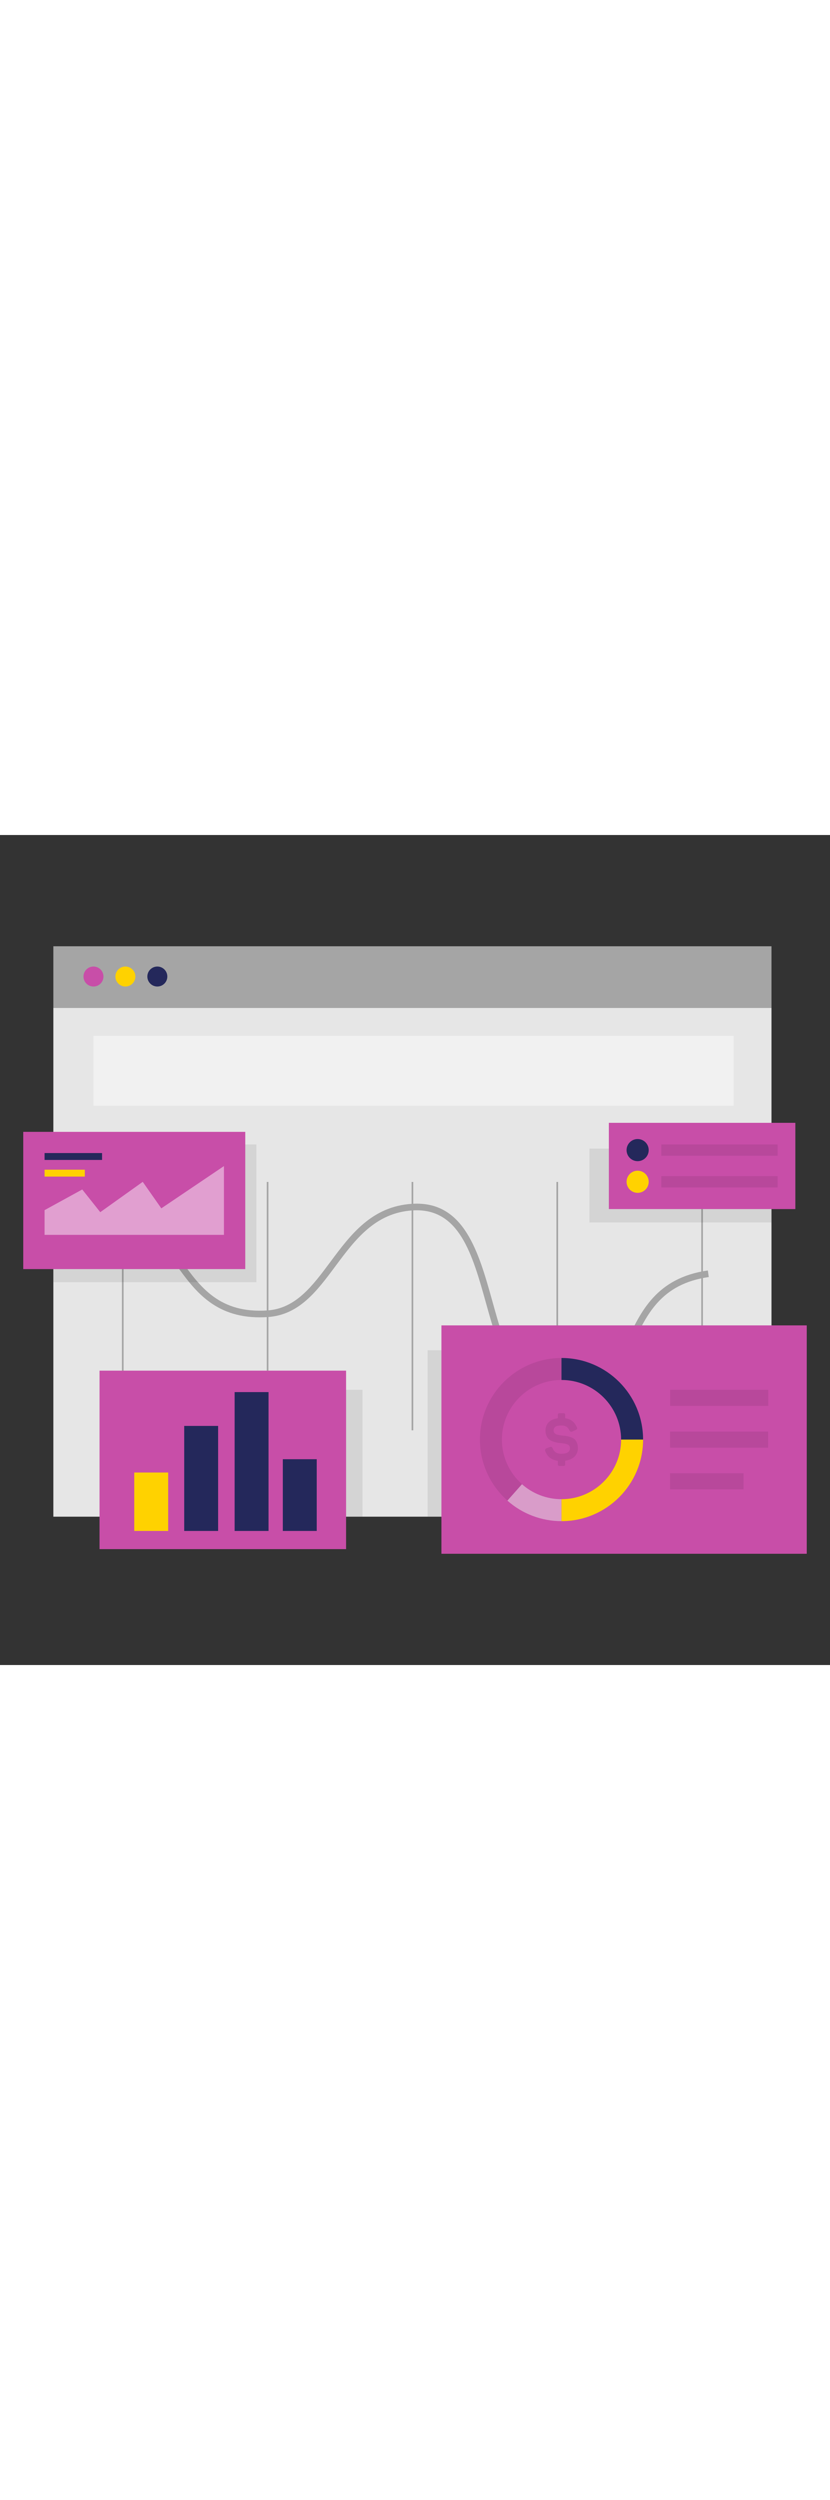 <svg id="_0509_chart" xmlns="http://www.w3.org/2000/svg" viewBox="0 0 500 500" data-imageid="chart-20" imageName="Chart" class="illustrations_image" style="width: 166px;"><rect x="0" y="0" width="500" height="500" fill="#333333" stroke="none"/><defs><style>.cls-1_chart-20{fill:#fff;}.cls-2_chart-20{opacity:.46;}.cls-2_chart-20,.cls-3_chart-20{fill:none;}.cls-4_chart-20{fill:#a5a5a5;}.cls-5_chart-20{fill:#e6e6e6;}.cls-3_chart-20{opacity:.08;}.cls-6_chart-20{fill:#24285b;}.cls-7_chart-20{fill:#000001;}.cls-8_chart-20{fill:#ffd200;}.cls-9_chart-20{fill:#68e1fd;}</style></defs><g id="screen_chart-20"><rect class="cls-5_chart-20" x="32.14" y="104.19" width="432.61" height="306.45"/><rect class="cls-4_chart-20" x="32.14" y="67.02" width="432.61" height="37.17"/><path class="cls-4_chart-20" d="m340.02,341.38c-1.43,0-2.92-.05-4.47-.16-26.77-1.91-34.86-30.89-42.68-58.91-8.31-29.79-16.15-57.92-44.31-56.17-22.55,1.4-34.68,17.71-46.41,33.49-11.27,15.16-21.92,29.48-40.83,30.75-1.67.11-3.3.17-4.87.17-27.59,0-39.61-16.71-50.3-31.55-8.94-12.42-16.67-23.15-31.85-23.15-.11,0-.23,0-.34,0l-.04-4c.13,0,.26,0,.39,0,17.22,0,25.9,12.06,35.09,24.82,11.21,15.56,22.83,31.65,51.65,29.73,17.07-1.14,27.18-14.74,37.89-29.14,12.27-16.51,24.97-33.58,49.37-35.1,31.39-1.96,40.04,29.08,48.41,59.09,7.79,27.92,15.14,54.29,39.11,56,26.03,1.86,33.22-13.7,41.56-31.72,8.41-18.17,17.94-38.77,49.02-43.21l.57,3.96c-28.93,4.13-37.59,22.84-45.96,40.93-8.12,17.56-15.83,34.2-41,34.2Z"/><rect class="cls-4_chart-20" x="73.45" y="208.99" width="1" height="149.63"/><rect class="cls-4_chart-20" x="160.7" y="208.99" width="1" height="149.63"/><rect class="cls-4_chart-20" x="247.95" y="208.99" width="1" height="149.63"/><rect class="cls-4_chart-20" x="335.2" y="208.99" width="1" height="149.63"/><rect class="cls-4_chart-20" x="422.45" y="208.99" width="1" height="149.63"/><g class="cls-3_chart-20"><rect class="cls-7_chart-20" x="32.14" y="186.41" width="122.31" height="82.98"/></g><g class="cls-3_chart-20"><rect class="cls-7_chart-20" x="96.07" y="334.2" width="122.31" height="76.43"/></g><g class="cls-3_chart-20"><rect class="cls-7_chart-20" x="257.59" y="310.38" width="124.15" height="100.25"/></g><g class="cls-3_chart-20"><rect class="cls-7_chart-20" x="355.1" y="188.9" width="109.65" height="44.5"/></g><circle class="cls-9_chart-20 targetColor" cx="56.31" cy="85.25" r="6.02" style="fill: rgb(200, 78, 168);"/><circle class="cls-8_chart-20" cx="75.54" cy="85.25" r="6.02"/><circle class="cls-6_chart-20" cx="94.78" cy="85.25" r="6.02"/><g class="cls-2_chart-20"><rect class="cls-1_chart-20" x="56.31" y="120.98" width="385.64" height="42.11"/></g></g><g id="stat4_chart-20"><rect class="cls-9_chart-20 targetColor" x="14.01" y="178.82" width="133.74" height="82.67" style="fill: rgb(200, 78, 168);"/><g class="cls-2_chart-20"><polygon class="cls-1_chart-20" points="26.85 240.87 26.85 225.98 49.54 213.53 60.4 227.2 85.99 208.93 97.18 224.9 134.9 199.44 134.9 240.87 26.85 240.87"/></g><rect class="cls-8_chart-20" x="26.85" y="201.61" width="24.25" height="4.15"/><rect class="cls-6_chart-20" x="26.85" y="191.59" width="34.63" height="4.15"/></g><g id="stat3_chart-20"><rect class="cls-9_chart-20 targetColor" x="59.96" y="322.67" width="148.52" height="107.51" style="fill: rgb(200, 78, 168);"/><rect class="cls-8_chart-20" x="80.88" y="384.04" width="20.43" height="35.19"/><rect class="cls-6_chart-20" x="170.37" y="376.02" width="20.43" height="43.21"/><rect class="cls-6_chart-20" x="110.97" y="355.96" width="20.43" height="63.27"/><rect class="cls-6_chart-20" x="141.34" y="335.59" width="20.43" height="83.64"/></g><g id="stat2_chart-20"><rect class="cls-9_chart-20 targetColor" x="265.92" y="295.4" width="220.07" height="137.58" style="fill: rgb(200, 78, 168);"/><g class="cls-3_chart-20"><path class="cls-7_chart-20" d="m338.26,413.34c-27.1,0-49.15-22.05-49.15-49.15s22.05-49.15,49.15-49.15,49.15,22.05,49.15,49.15-22.05,49.15-49.15,49.15Zm0-85.06c-19.8,0-35.91,16.11-35.91,35.91s16.11,35.91,35.91,35.91,35.91-16.11,35.91-35.91-16.11-35.91-35.91-35.91Z"/></g><g class="cls-2_chart-20"><path class="cls-1_chart-20" d="m338.26,413.34c-12.03,0-23.61-4.39-32.6-12.37l8.78-9.9c6.57,5.83,15.03,9.03,23.82,9.03v13.24Z"/></g><path class="cls-6_chart-20" d="m387.4,364.19h-13.24c0-19.8-16.11-35.91-35.91-35.91v-13.24c27.1,0,49.15,22.05,49.15,49.15Z"/><path class="cls-8_chart-20" d="m338.26,413.34v-13.24c19.8,0,35.91-16.11,35.91-35.91h13.24c0,27.1-22.05,49.15-49.15,49.15Z"/><g class="cls-3_chart-20"><path class="cls-7_chart-20" d="m339.34,348.29c.87,0,1.14.3,1.14,1.18v1.86c3.49.49,5.5,2.24,6.98,5.27.46.91.27,1.4-.76,1.86l-1.86.84c-.87.42-1.29.23-1.78-.68-1.02-1.97-2.28-2.92-4.86-2.92-3.23,0-4.71.95-4.71,3.11,0,1.4,1.29,2.28,2.62,2.54.65.15,1.56.3,2.73.42,2.13.19,3.19.34,5.05.99.95.34,1.67.72,2.24,1.21,1.06.99,2.01,2.88,2.01,5.31,0,4.14-2.77,6.94-7.67,7.67v1.97c0,.87-.27,1.18-1.14,1.18h-2.09c-.87,0-1.18-.3-1.18-1.18v-1.94c-3.8-.49-6.34-2.43-7.59-5.84-.3-.83,0-1.4.87-1.75l1.86-.68c.95-.34,1.37-.11,1.78.84.83,2.12,2.54,3.19,5.12,3.19,3.49,0,5.24-1.1,5.24-3.34,0-1.18-.53-1.9-1.63-2.35-1.1-.42-2.05-.57-3.76-.72-2.09-.19-3.26-.42-5.09-1.1-.91-.34-1.63-.76-2.2-1.25-1.14-1.02-2.05-2.85-2.05-5.16,0-4.1,2.58-6.83,7.44-7.48v-1.86c0-.87.3-1.18,1.18-1.18h2.09Z"/></g><g class="cls-3_chart-20"><rect class="cls-7_chart-20" x="403.7" y="334.2" width="59.11" height="9.7"/></g><g class="cls-3_chart-20"><rect class="cls-7_chart-20" x="403.63" y="359.37" width="59.11" height="9.7"/></g><g class="cls-3_chart-20"><rect class="cls-7_chart-20" x="403.63" y="384.48" width="44.29" height="9.7"/></g></g><g id="stat1_chart-20"><rect class="cls-9_chart-20 targetColor" x="366.78" y="173.38" width="112.35" height="51.95" style="fill: rgb(200, 78, 168);"/><circle class="cls-6_chart-20" cx="384.12" cy="189.81" r="6.67"/><g class="cls-3_chart-20"><rect class="cls-7_chart-20" x="398.4" y="186.41" width="70.05" height="6.8"/></g><circle class="cls-8_chart-20" cx="384.12" cy="208.89" r="6.67"/><g class="cls-3_chart-20"><rect class="cls-7_chart-20" x="398.4" y="205.49" width="70.05" height="6.8"/></g></g></svg>